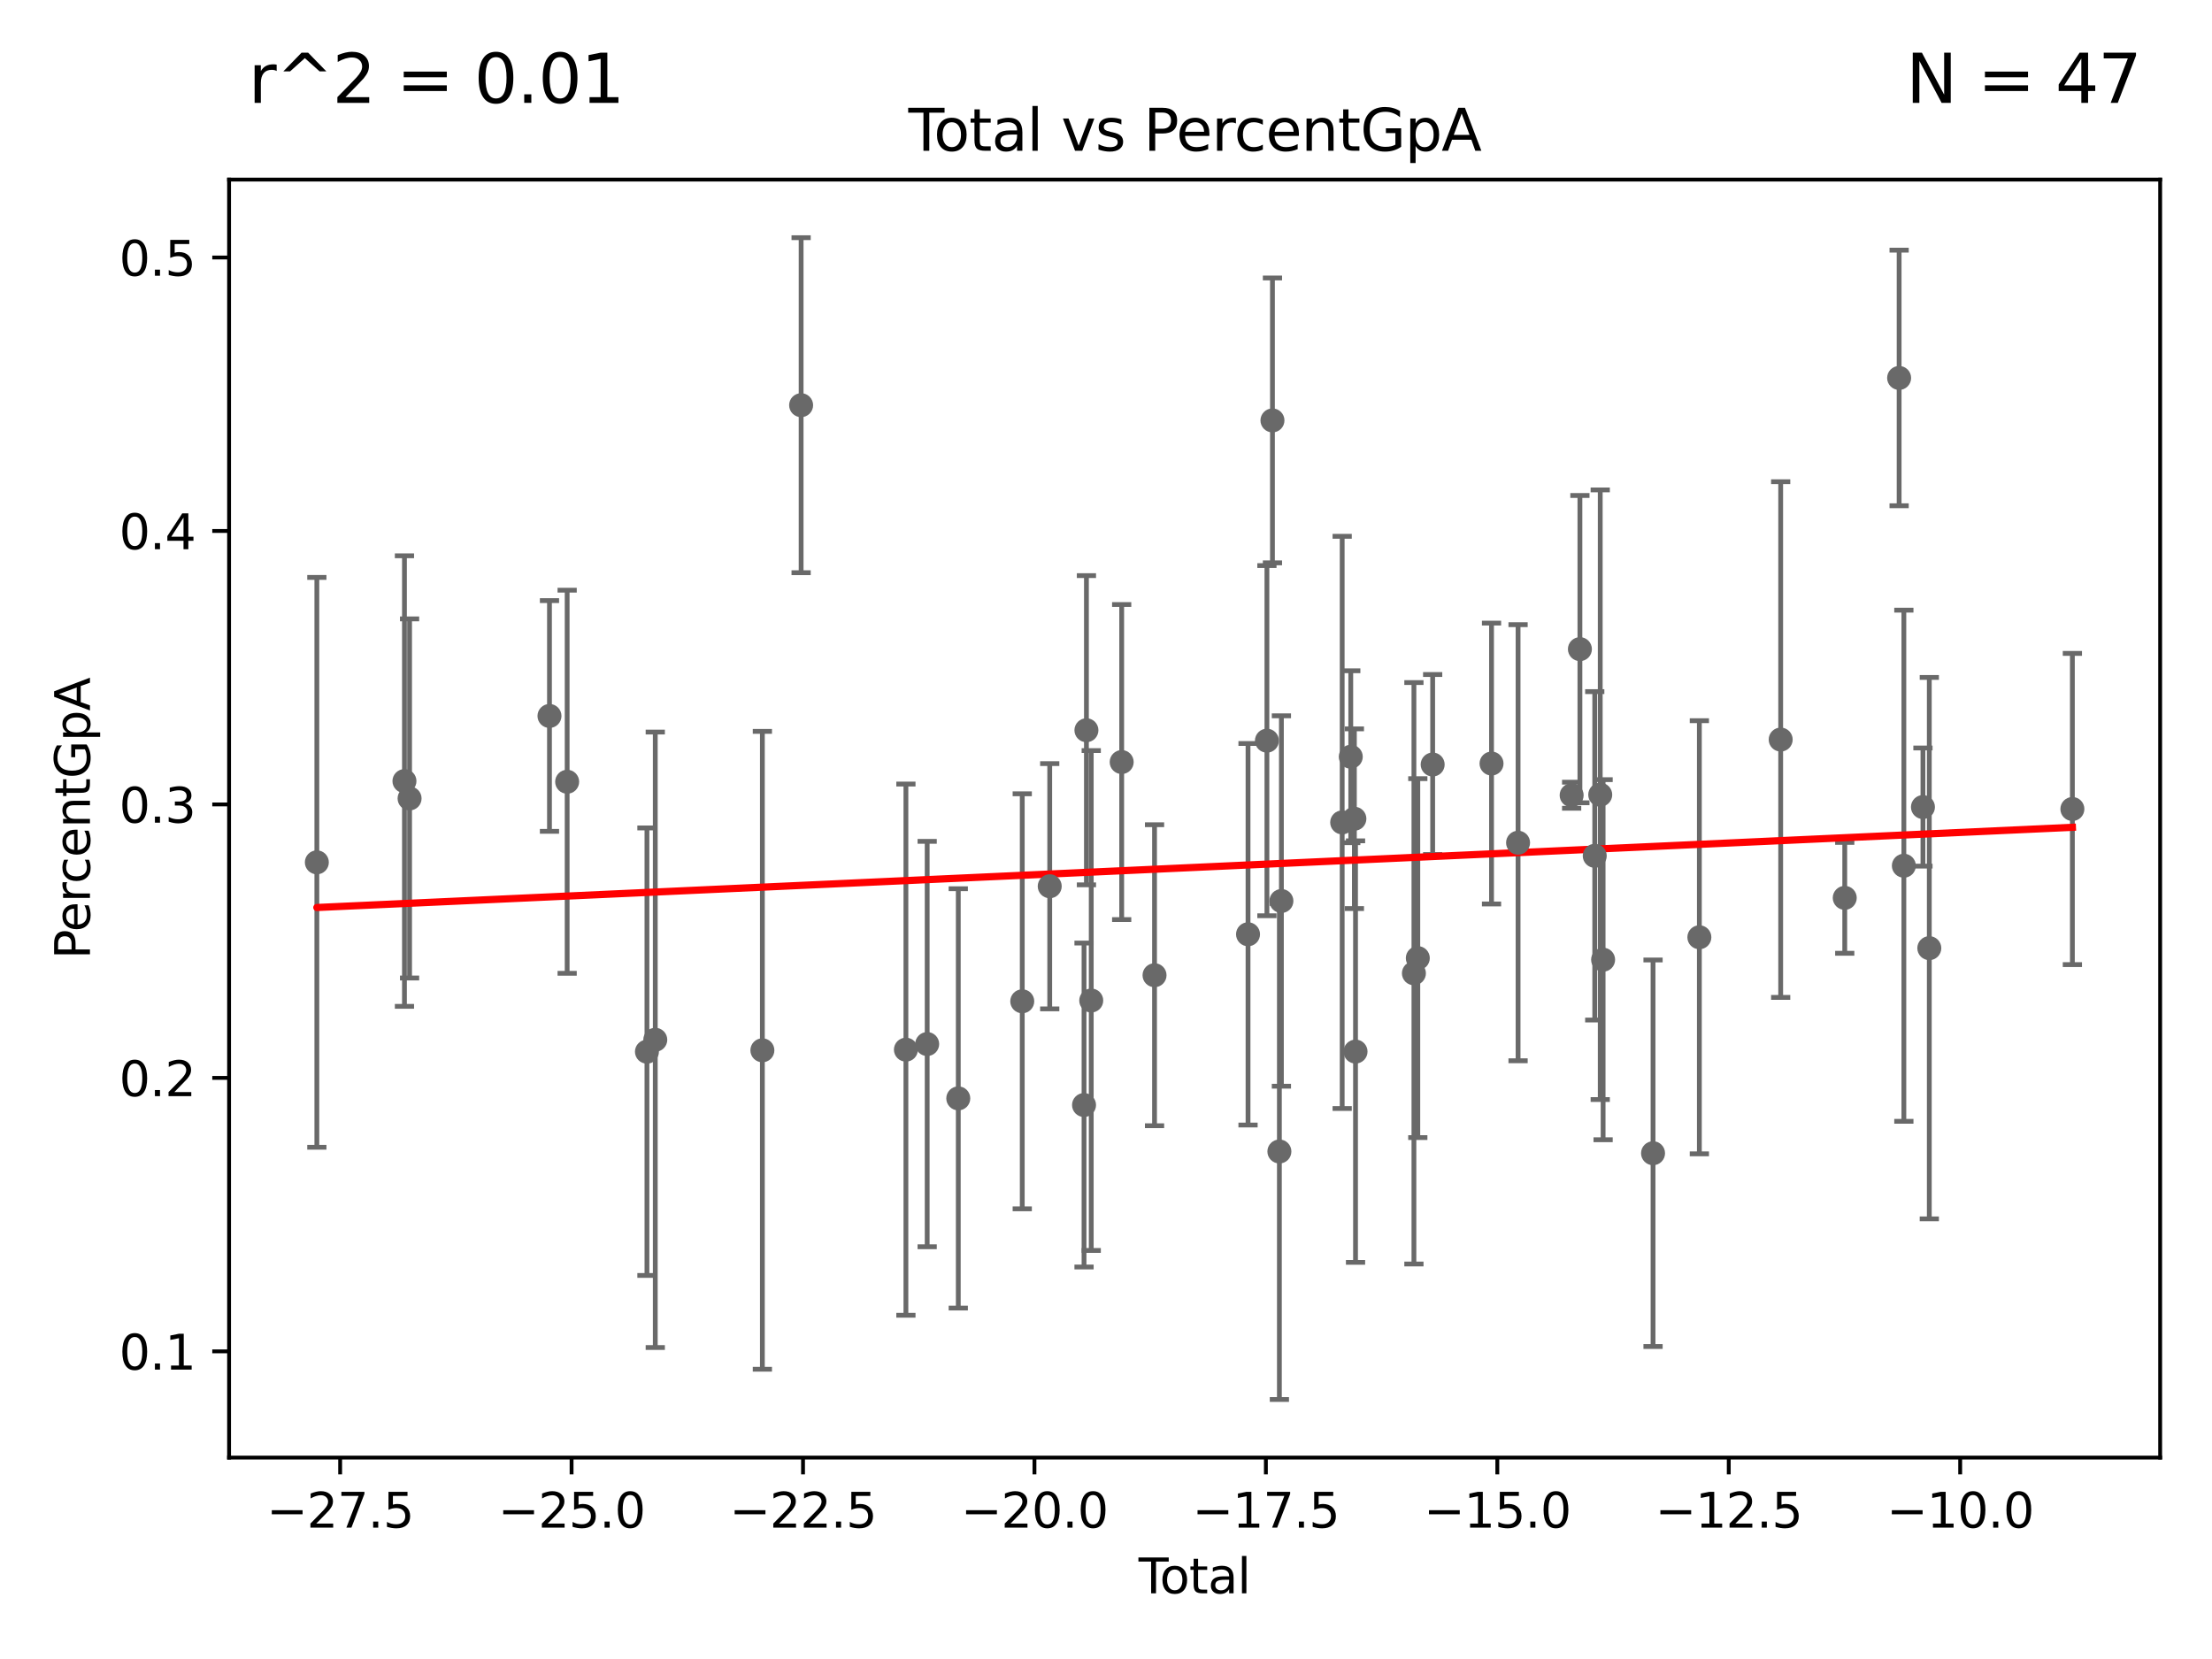 <?xml version="1.0" encoding="utf-8" standalone="no"?>
<!DOCTYPE svg PUBLIC "-//W3C//DTD SVG 1.1//EN"
  "http://www.w3.org/Graphics/SVG/1.1/DTD/svg11.dtd">
<svg xmlns:xlink="http://www.w3.org/1999/xlink" width="460.8pt" height="345.6pt" viewBox="0 0 460.8 345.6" xmlns="http://www.w3.org/2000/svg" version="1.1">
 <defs>
  <style type="text/css">*{stroke-linejoin: round; stroke-linecap: butt}</style>
 </defs>
 <g id="figure_1">
  <g id="patch_1">
   <path d="M 0 345.6 
L 460.8 345.6 
L 460.8 0 
L 0 0 
z
" style="fill: #ffffff"/>
  </g>
  <g id="axes_1">
   <g id="patch_2">
    <path d="M 47.72 303.64 
L 450 303.64 
L 450 37.411 
L 47.72 37.411 
z
" style="fill: #ffffff"/>
   </g>
   <g id="PathCollection_1">
    <defs>
     <path id="m4bc9892753" d="M 0 1.118 
C 0.297 1.118 0.581 1 0.791 0.791 
C 1 0.581 1.118 0.297 1.118 0 
C 1.118 -0.297 1 -0.581 0.791 -0.791 
C 0.581 -1 0.297 -1.118 0 -1.118 
C -0.297 -1.118 -0.581 -1 -0.791 -0.791 
C -1 -0.581 -1.118 -0.297 -1.118 0 
C -1.118 0.297 -1 0.581 -0.791 0.791 
C -0.581 1 -0.297 1.118 0 1.118 
z
" style="stroke: #696969"/>
    </defs>
    <g clip-path="url(#p6d484c5e2a)">
     <use xlink:href="#m4bc9892753" x="136.506" y="216.604" style="fill: #696969; stroke: #696969"/>
     <use xlink:href="#m4bc9892753" x="327.402" y="165.662" style="fill: #696969; stroke: #696969"/>
     <use xlink:href="#m4bc9892753" x="310.713" y="159.059" style="fill: #696969; stroke: #696969"/>
     <use xlink:href="#m4bc9892753" x="298.45" y="159.264" style="fill: #696969; stroke: #696969"/>
     <use xlink:href="#m4bc9892753" x="295.355" y="199.592" style="fill: #696969; stroke: #696969"/>
     <use xlink:href="#m4bc9892753" x="294.545" y="202.752" style="fill: #696969; stroke: #696969"/>
     <use xlink:href="#m4bc9892753" x="316.242" y="175.553" style="fill: #696969; stroke: #696969"/>
     <use xlink:href="#m4bc9892753" x="329.124" y="135.226" style="fill: #696969; stroke: #696969"/>
     <use xlink:href="#m4bc9892753" x="333.957" y="199.923" style="fill: #696969; stroke: #696969"/>
     <use xlink:href="#m4bc9892753" x="333.357" y="165.556" style="fill: #696969; stroke: #696969"/>
     <use xlink:href="#m4bc9892753" x="344.359" y="240.238" style="fill: #696969; stroke: #696969"/>
     <use xlink:href="#m4bc9892753" x="354.009" y="195.25" style="fill: #696969; stroke: #696969"/>
     <use xlink:href="#m4bc9892753" x="370.949" y="154.065" style="fill: #696969; stroke: #696969"/>
     <use xlink:href="#m4bc9892753" x="384.294" y="187.04" style="fill: #696969; stroke: #696969"/>
     <use xlink:href="#m4bc9892753" x="395.623" y="78.734" style="fill: #696969; stroke: #696969"/>
     <use xlink:href="#m4bc9892753" x="396.609" y="180.347" style="fill: #696969; stroke: #696969"/>
     <use xlink:href="#m4bc9892753" x="400.585" y="168.124" style="fill: #696969; stroke: #696969"/>
     <use xlink:href="#m4bc9892753" x="401.91" y="197.517" style="fill: #696969; stroke: #696969"/>
     <use xlink:href="#m4bc9892753" x="332.215" y="178.282" style="fill: #696969; stroke: #696969"/>
     <use xlink:href="#m4bc9892753" x="282.382" y="219.063" style="fill: #696969; stroke: #696969"/>
     <use xlink:href="#m4bc9892753" x="281.39" y="157.644" style="fill: #696969; stroke: #696969"/>
     <use xlink:href="#m4bc9892753" x="134.771" y="219.085" style="fill: #696969; stroke: #696969"/>
     <use xlink:href="#m4bc9892753" x="118.149" y="162.853" style="fill: #696969; stroke: #696969"/>
     <use xlink:href="#m4bc9892753" x="158.817" y="218.797" style="fill: #696969; stroke: #696969"/>
     <use xlink:href="#m4bc9892753" x="114.466" y="149.148" style="fill: #696969; stroke: #696969"/>
     <use xlink:href="#m4bc9892753" x="85.323" y="166.329" style="fill: #696969; stroke: #696969"/>
     <use xlink:href="#m4bc9892753" x="166.888" y="84.408" style="fill: #696969; stroke: #696969"/>
     <use xlink:href="#m4bc9892753" x="188.718" y="218.663" style="fill: #696969; stroke: #696969"/>
     <use xlink:href="#m4bc9892753" x="193.148" y="217.492" style="fill: #696969; stroke: #696969"/>
     <use xlink:href="#m4bc9892753" x="84.255" y="162.714" style="fill: #696969; stroke: #696969"/>
     <use xlink:href="#m4bc9892753" x="199.627" y="228.813" style="fill: #696969; stroke: #696969"/>
     <use xlink:href="#m4bc9892753" x="212.953" y="208.589" style="fill: #696969; stroke: #696969"/>
     <use xlink:href="#m4bc9892753" x="218.677" y="184.623" style="fill: #696969; stroke: #696969"/>
     <use xlink:href="#m4bc9892753" x="225.824" y="230.197" style="fill: #696969; stroke: #696969"/>
     <use xlink:href="#m4bc9892753" x="226.323" y="152.12" style="fill: #696969; stroke: #696969"/>
     <use xlink:href="#m4bc9892753" x="227.324" y="208.426" style="fill: #696969; stroke: #696969"/>
     <use xlink:href="#m4bc9892753" x="66.005" y="179.64" style="fill: #696969; stroke: #696969"/>
     <use xlink:href="#m4bc9892753" x="233.667" y="158.749" style="fill: #696969; stroke: #696969"/>
     <use xlink:href="#m4bc9892753" x="240.511" y="203.156" style="fill: #696969; stroke: #696969"/>
     <use xlink:href="#m4bc9892753" x="259.988" y="194.625" style="fill: #696969; stroke: #696969"/>
     <use xlink:href="#m4bc9892753" x="263.922" y="154.295" style="fill: #696969; stroke: #696969"/>
     <use xlink:href="#m4bc9892753" x="265.076" y="87.581" style="fill: #696969; stroke: #696969"/>
     <use xlink:href="#m4bc9892753" x="266.52" y="239.876" style="fill: #696969; stroke: #696969"/>
     <use xlink:href="#m4bc9892753" x="266.94" y="187.695" style="fill: #696969; stroke: #696969"/>
     <use xlink:href="#m4bc9892753" x="279.601" y="171.321" style="fill: #696969; stroke: #696969"/>
     <use xlink:href="#m4bc9892753" x="282.143" y="170.555" style="fill: #696969; stroke: #696969"/>
     <use xlink:href="#m4bc9892753" x="431.715" y="168.53" style="fill: #696969; stroke: #696969"/>
    </g>
   </g>
   <g id="matplotlib.axis_1">
    <g id="xtick_1">
     <g id="line2d_1">
      <defs>
       <path id="m1f08987c20" d="M 0 0 
L 0 3.5 
" style="stroke: #000000; stroke-width: 0.8"/>
      </defs>
      <g>
       <use xlink:href="#m1f08987c20" x="70.859" y="303.64" style="stroke: #000000; stroke-width: 0.8"/>
      </g>
     </g>
     <g id="text_1">
      <!-- −27.5 -->
      <g transform="translate(55.537 318.238)scale(0.1 -0.1)">
       <defs>
        <path id="DejaVuSans-2212" d="M 678 2272 
L 4684 2272 
L 4684 1741 
L 678 1741 
L 678 2272 
z
" transform="scale(0.016)"/>
        <path id="DejaVuSans-32" d="M 1228 531 
L 3431 531 
L 3431 0 
L 469 0 
L 469 531 
Q 828 903 1448 1529 
Q 2069 2156 2228 2338 
Q 2531 2678 2651 2914 
Q 2772 3150 2772 3378 
Q 2772 3750 2511 3984 
Q 2250 4219 1831 4219 
Q 1534 4219 1204 4116 
Q 875 4013 500 3803 
L 500 4441 
Q 881 4594 1212 4672 
Q 1544 4750 1819 4750 
Q 2544 4750 2975 4387 
Q 3406 4025 3406 3419 
Q 3406 3131 3298 2873 
Q 3191 2616 2906 2266 
Q 2828 2175 2409 1742 
Q 1991 1309 1228 531 
z
" transform="scale(0.016)"/>
        <path id="DejaVuSans-37" d="M 525 4666 
L 3525 4666 
L 3525 4397 
L 1831 0 
L 1172 0 
L 2766 4134 
L 525 4134 
L 525 4666 
z
" transform="scale(0.016)"/>
        <path id="DejaVuSans-2e" d="M 684 794 
L 1344 794 
L 1344 0 
L 684 0 
L 684 794 
z
" transform="scale(0.016)"/>
        <path id="DejaVuSans-35" d="M 691 4666 
L 3169 4666 
L 3169 4134 
L 1269 4134 
L 1269 2991 
Q 1406 3038 1543 3061 
Q 1681 3084 1819 3084 
Q 2600 3084 3056 2656 
Q 3513 2228 3513 1497 
Q 3513 744 3044 326 
Q 2575 -91 1722 -91 
Q 1428 -91 1123 -41 
Q 819 9 494 109 
L 494 744 
Q 775 591 1075 516 
Q 1375 441 1709 441 
Q 2250 441 2565 725 
Q 2881 1009 2881 1497 
Q 2881 1984 2565 2268 
Q 2250 2553 1709 2553 
Q 1456 2553 1204 2497 
Q 953 2441 691 2322 
L 691 4666 
z
" transform="scale(0.016)"/>
       </defs>
       <use xlink:href="#DejaVuSans-2212"/>
       <use xlink:href="#DejaVuSans-32" x="83.789"/>
       <use xlink:href="#DejaVuSans-37" x="147.412"/>
       <use xlink:href="#DejaVuSans-2e" x="211.035"/>
       <use xlink:href="#DejaVuSans-35" x="242.822"/>
      </g>
     </g>
    </g>
    <g id="xtick_2">
     <g id="line2d_2">
      <g>
       <use xlink:href="#m1f08987c20" x="119.071" y="303.64" style="stroke: #000000; stroke-width: 0.8"/>
      </g>
     </g>
     <g id="text_2">
      <!-- −25.0 -->
      <g transform="translate(103.749 318.238)scale(0.1 -0.1)">
       <defs>
        <path id="DejaVuSans-30" d="M 2034 4250 
Q 1547 4250 1301 3770 
Q 1056 3291 1056 2328 
Q 1056 1369 1301 889 
Q 1547 409 2034 409 
Q 2525 409 2770 889 
Q 3016 1369 3016 2328 
Q 3016 3291 2770 3770 
Q 2525 4250 2034 4250 
z
M 2034 4750 
Q 2819 4750 3233 4129 
Q 3647 3509 3647 2328 
Q 3647 1150 3233 529 
Q 2819 -91 2034 -91 
Q 1250 -91 836 529 
Q 422 1150 422 2328 
Q 422 3509 836 4129 
Q 1250 4750 2034 4750 
z
" transform="scale(0.016)"/>
       </defs>
       <use xlink:href="#DejaVuSans-2212"/>
       <use xlink:href="#DejaVuSans-32" x="83.789"/>
       <use xlink:href="#DejaVuSans-35" x="147.412"/>
       <use xlink:href="#DejaVuSans-2e" x="211.035"/>
       <use xlink:href="#DejaVuSans-30" x="242.822"/>
      </g>
     </g>
    </g>
    <g id="xtick_3">
     <g id="line2d_3">
      <g>
       <use xlink:href="#m1f08987c20" x="167.283" y="303.64" style="stroke: #000000; stroke-width: 0.8"/>
      </g>
     </g>
     <g id="text_3">
      <!-- −22.5 -->
      <g transform="translate(151.96 318.238)scale(0.1 -0.1)">
       <use xlink:href="#DejaVuSans-2212"/>
       <use xlink:href="#DejaVuSans-32" x="83.789"/>
       <use xlink:href="#DejaVuSans-32" x="147.412"/>
       <use xlink:href="#DejaVuSans-2e" x="211.035"/>
       <use xlink:href="#DejaVuSans-35" x="242.822"/>
      </g>
     </g>
    </g>
    <g id="xtick_4">
     <g id="line2d_4">
      <g>
       <use xlink:href="#m1f08987c20" x="215.495" y="303.64" style="stroke: #000000; stroke-width: 0.8"/>
      </g>
     </g>
     <g id="text_4">
      <!-- −20.0 -->
      <g transform="translate(200.172 318.238)scale(0.1 -0.1)">
       <use xlink:href="#DejaVuSans-2212"/>
       <use xlink:href="#DejaVuSans-32" x="83.789"/>
       <use xlink:href="#DejaVuSans-30" x="147.412"/>
       <use xlink:href="#DejaVuSans-2e" x="211.035"/>
       <use xlink:href="#DejaVuSans-30" x="242.822"/>
      </g>
     </g>
    </g>
    <g id="xtick_5">
     <g id="line2d_5">
      <g>
       <use xlink:href="#m1f08987c20" x="263.706" y="303.64" style="stroke: #000000; stroke-width: 0.8"/>
      </g>
     </g>
     <g id="text_5">
      <!-- −17.5 -->
      <g transform="translate(248.384 318.238)scale(0.1 -0.1)">
       <defs>
        <path id="DejaVuSans-31" d="M 794 531 
L 1825 531 
L 1825 4091 
L 703 3866 
L 703 4441 
L 1819 4666 
L 2450 4666 
L 2450 531 
L 3481 531 
L 3481 0 
L 794 0 
L 794 531 
z
" transform="scale(0.016)"/>
       </defs>
       <use xlink:href="#DejaVuSans-2212"/>
       <use xlink:href="#DejaVuSans-31" x="83.789"/>
       <use xlink:href="#DejaVuSans-37" x="147.412"/>
       <use xlink:href="#DejaVuSans-2e" x="211.035"/>
       <use xlink:href="#DejaVuSans-35" x="242.822"/>
      </g>
     </g>
    </g>
    <g id="xtick_6">
     <g id="line2d_6">
      <g>
       <use xlink:href="#m1f08987c20" x="311.918" y="303.64" style="stroke: #000000; stroke-width: 0.8"/>
      </g>
     </g>
     <g id="text_6">
      <!-- −15.0 -->
      <g transform="translate(296.596 318.238)scale(0.1 -0.1)">
       <use xlink:href="#DejaVuSans-2212"/>
       <use xlink:href="#DejaVuSans-31" x="83.789"/>
       <use xlink:href="#DejaVuSans-35" x="147.412"/>
       <use xlink:href="#DejaVuSans-2e" x="211.035"/>
       <use xlink:href="#DejaVuSans-30" x="242.822"/>
      </g>
     </g>
    </g>
    <g id="xtick_7">
     <g id="line2d_7">
      <g>
       <use xlink:href="#m1f08987c20" x="360.13" y="303.64" style="stroke: #000000; stroke-width: 0.8"/>
      </g>
     </g>
     <g id="text_7">
      <!-- −12.5 -->
      <g transform="translate(344.807 318.238)scale(0.1 -0.1)">
       <use xlink:href="#DejaVuSans-2212"/>
       <use xlink:href="#DejaVuSans-31" x="83.789"/>
       <use xlink:href="#DejaVuSans-32" x="147.412"/>
       <use xlink:href="#DejaVuSans-2e" x="211.035"/>
       <use xlink:href="#DejaVuSans-35" x="242.822"/>
      </g>
     </g>
    </g>
    <g id="xtick_8">
     <g id="line2d_8">
      <g>
       <use xlink:href="#m1f08987c20" x="408.342" y="303.64" style="stroke: #000000; stroke-width: 0.8"/>
      </g>
     </g>
     <g id="text_8">
      <!-- −10.0 -->
      <g transform="translate(393.019 318.238)scale(0.1 -0.1)">
       <use xlink:href="#DejaVuSans-2212"/>
       <use xlink:href="#DejaVuSans-31" x="83.789"/>
       <use xlink:href="#DejaVuSans-30" x="147.412"/>
       <use xlink:href="#DejaVuSans-2e" x="211.035"/>
       <use xlink:href="#DejaVuSans-30" x="242.822"/>
      </g>
     </g>
    </g>
    <g id="text_9">
     <!-- Total -->
     <g transform="translate(237.183 331.917)scale(0.1 -0.1)">
      <defs>
       <path id="DejaVuSans-54" d="M -19 4666 
L 3928 4666 
L 3928 4134 
L 2272 4134 
L 2272 0 
L 1638 0 
L 1638 4134 
L -19 4134 
L -19 4666 
z
" transform="scale(0.016)"/>
       <path id="DejaVuSans-6f" d="M 1959 3097 
Q 1497 3097 1228 2736 
Q 959 2375 959 1747 
Q 959 1119 1226 758 
Q 1494 397 1959 397 
Q 2419 397 2687 759 
Q 2956 1122 2956 1747 
Q 2956 2369 2687 2733 
Q 2419 3097 1959 3097 
z
M 1959 3584 
Q 2709 3584 3137 3096 
Q 3566 2609 3566 1747 
Q 3566 888 3137 398 
Q 2709 -91 1959 -91 
Q 1206 -91 779 398 
Q 353 888 353 1747 
Q 353 2609 779 3096 
Q 1206 3584 1959 3584 
z
" transform="scale(0.016)"/>
       <path id="DejaVuSans-74" d="M 1172 4494 
L 1172 3500 
L 2356 3500 
L 2356 3053 
L 1172 3053 
L 1172 1153 
Q 1172 725 1289 603 
Q 1406 481 1766 481 
L 2356 481 
L 2356 0 
L 1766 0 
Q 1100 0 847 248 
Q 594 497 594 1153 
L 594 3053 
L 172 3053 
L 172 3500 
L 594 3500 
L 594 4494 
L 1172 4494 
z
" transform="scale(0.016)"/>
       <path id="DejaVuSans-61" d="M 2194 1759 
Q 1497 1759 1228 1600 
Q 959 1441 959 1056 
Q 959 750 1161 570 
Q 1363 391 1709 391 
Q 2188 391 2477 730 
Q 2766 1069 2766 1631 
L 2766 1759 
L 2194 1759 
z
M 3341 1997 
L 3341 0 
L 2766 0 
L 2766 531 
Q 2569 213 2275 61 
Q 1981 -91 1556 -91 
Q 1019 -91 701 211 
Q 384 513 384 1019 
Q 384 1609 779 1909 
Q 1175 2209 1959 2209 
L 2766 2209 
L 2766 2266 
Q 2766 2663 2505 2880 
Q 2244 3097 1772 3097 
Q 1472 3097 1187 3025 
Q 903 2953 641 2809 
L 641 3341 
Q 956 3463 1253 3523 
Q 1550 3584 1831 3584 
Q 2591 3584 2966 3190 
Q 3341 2797 3341 1997 
z
" transform="scale(0.016)"/>
       <path id="DejaVuSans-6c" d="M 603 4863 
L 1178 4863 
L 1178 0 
L 603 0 
L 603 4863 
z
" transform="scale(0.016)"/>
      </defs>
      <use xlink:href="#DejaVuSans-54"/>
      <use xlink:href="#DejaVuSans-6f" x="44.084"/>
      <use xlink:href="#DejaVuSans-74" x="105.266"/>
      <use xlink:href="#DejaVuSans-61" x="144.475"/>
      <use xlink:href="#DejaVuSans-6c" x="205.754"/>
     </g>
    </g>
   </g>
   <g id="matplotlib.axis_2">
    <g id="ytick_1">
     <g id="line2d_9">
      <defs>
       <path id="ma29ab53eb0" d="M 0 0 
L -3.5 0 
" style="stroke: #000000; stroke-width: 0.8"/>
      </defs>
      <g>
       <use xlink:href="#ma29ab53eb0" x="47.72" y="281.516" style="stroke: #000000; stroke-width: 0.8"/>
      </g>
     </g>
     <g id="text_10">
      <!-- 0.1 -->
      <g transform="translate(24.817 285.315)scale(0.1 -0.1)">
       <use xlink:href="#DejaVuSans-30"/>
       <use xlink:href="#DejaVuSans-2e" x="63.623"/>
       <use xlink:href="#DejaVuSans-31" x="95.41"/>
      </g>
     </g>
    </g>
    <g id="ytick_2">
     <g id="line2d_10">
      <g>
       <use xlink:href="#ma29ab53eb0" x="47.72" y="224.548" style="stroke: #000000; stroke-width: 0.8"/>
      </g>
     </g>
     <g id="text_11">
      <!-- 0.2 -->
      <g transform="translate(24.817 228.347)scale(0.1 -0.1)">
       <use xlink:href="#DejaVuSans-30"/>
       <use xlink:href="#DejaVuSans-2e" x="63.623"/>
       <use xlink:href="#DejaVuSans-32" x="95.41"/>
      </g>
     </g>
    </g>
    <g id="ytick_3">
     <g id="line2d_11">
      <g>
       <use xlink:href="#ma29ab53eb0" x="47.72" y="167.58" style="stroke: #000000; stroke-width: 0.8"/>
      </g>
     </g>
     <g id="text_12">
      <!-- 0.3 -->
      <g transform="translate(24.817 171.379)scale(0.1 -0.1)">
       <defs>
        <path id="DejaVuSans-33" d="M 2597 2516 
Q 3050 2419 3304 2112 
Q 3559 1806 3559 1356 
Q 3559 666 3084 287 
Q 2609 -91 1734 -91 
Q 1441 -91 1130 -33 
Q 819 25 488 141 
L 488 750 
Q 750 597 1062 519 
Q 1375 441 1716 441 
Q 2309 441 2620 675 
Q 2931 909 2931 1356 
Q 2931 1769 2642 2001 
Q 2353 2234 1838 2234 
L 1294 2234 
L 1294 2753 
L 1863 2753 
Q 2328 2753 2575 2939 
Q 2822 3125 2822 3475 
Q 2822 3834 2567 4026 
Q 2313 4219 1838 4219 
Q 1578 4219 1281 4162 
Q 984 4106 628 3988 
L 628 4550 
Q 988 4650 1302 4700 
Q 1616 4750 1894 4750 
Q 2613 4750 3031 4423 
Q 3450 4097 3450 3541 
Q 3450 3153 3228 2886 
Q 3006 2619 2597 2516 
z
" transform="scale(0.016)"/>
       </defs>
       <use xlink:href="#DejaVuSans-30"/>
       <use xlink:href="#DejaVuSans-2e" x="63.623"/>
       <use xlink:href="#DejaVuSans-33" x="95.41"/>
      </g>
     </g>
    </g>
    <g id="ytick_4">
     <g id="line2d_12">
      <g>
       <use xlink:href="#ma29ab53eb0" x="47.72" y="110.612" style="stroke: #000000; stroke-width: 0.8"/>
      </g>
     </g>
     <g id="text_13">
      <!-- 0.4 -->
      <g transform="translate(24.817 114.412)scale(0.1 -0.1)">
       <defs>
        <path id="DejaVuSans-34" d="M 2419 4116 
L 825 1625 
L 2419 1625 
L 2419 4116 
z
M 2253 4666 
L 3047 4666 
L 3047 1625 
L 3713 1625 
L 3713 1100 
L 3047 1100 
L 3047 0 
L 2419 0 
L 2419 1100 
L 313 1100 
L 313 1709 
L 2253 4666 
z
" transform="scale(0.016)"/>
       </defs>
       <use xlink:href="#DejaVuSans-30"/>
       <use xlink:href="#DejaVuSans-2e" x="63.623"/>
       <use xlink:href="#DejaVuSans-34" x="95.41"/>
      </g>
     </g>
    </g>
    <g id="ytick_5">
     <g id="line2d_13">
      <g>
       <use xlink:href="#ma29ab53eb0" x="47.72" y="53.645" style="stroke: #000000; stroke-width: 0.8"/>
      </g>
     </g>
     <g id="text_14">
      <!-- 0.5 -->
      <g transform="translate(24.817 57.444)scale(0.1 -0.1)">
       <use xlink:href="#DejaVuSans-30"/>
       <use xlink:href="#DejaVuSans-2e" x="63.623"/>
       <use xlink:href="#DejaVuSans-35" x="95.41"/>
      </g>
     </g>
    </g>
    <g id="text_15">
     <!-- PercentGpA -->
     <g transform="translate(18.737 199.802)rotate(-90)scale(0.1 -0.1)">
      <defs>
       <path id="DejaVuSans-50" d="M 1259 4147 
L 1259 2394 
L 2053 2394 
Q 2494 2394 2734 2622 
Q 2975 2850 2975 3272 
Q 2975 3691 2734 3919 
Q 2494 4147 2053 4147 
L 1259 4147 
z
M 628 4666 
L 2053 4666 
Q 2838 4666 3239 4311 
Q 3641 3956 3641 3272 
Q 3641 2581 3239 2228 
Q 2838 1875 2053 1875 
L 1259 1875 
L 1259 0 
L 628 0 
L 628 4666 
z
" transform="scale(0.016)"/>
       <path id="DejaVuSans-65" d="M 3597 1894 
L 3597 1613 
L 953 1613 
Q 991 1019 1311 708 
Q 1631 397 2203 397 
Q 2534 397 2845 478 
Q 3156 559 3463 722 
L 3463 178 
Q 3153 47 2828 -22 
Q 2503 -91 2169 -91 
Q 1331 -91 842 396 
Q 353 884 353 1716 
Q 353 2575 817 3079 
Q 1281 3584 2069 3584 
Q 2775 3584 3186 3129 
Q 3597 2675 3597 1894 
z
M 3022 2063 
Q 3016 2534 2758 2815 
Q 2500 3097 2075 3097 
Q 1594 3097 1305 2825 
Q 1016 2553 972 2059 
L 3022 2063 
z
" transform="scale(0.016)"/>
       <path id="DejaVuSans-72" d="M 2631 2963 
Q 2534 3019 2420 3045 
Q 2306 3072 2169 3072 
Q 1681 3072 1420 2755 
Q 1159 2438 1159 1844 
L 1159 0 
L 581 0 
L 581 3500 
L 1159 3500 
L 1159 2956 
Q 1341 3275 1631 3429 
Q 1922 3584 2338 3584 
Q 2397 3584 2469 3576 
Q 2541 3569 2628 3553 
L 2631 2963 
z
" transform="scale(0.016)"/>
       <path id="DejaVuSans-63" d="M 3122 3366 
L 3122 2828 
Q 2878 2963 2633 3030 
Q 2388 3097 2138 3097 
Q 1578 3097 1268 2742 
Q 959 2388 959 1747 
Q 959 1106 1268 751 
Q 1578 397 2138 397 
Q 2388 397 2633 464 
Q 2878 531 3122 666 
L 3122 134 
Q 2881 22 2623 -34 
Q 2366 -91 2075 -91 
Q 1284 -91 818 406 
Q 353 903 353 1747 
Q 353 2603 823 3093 
Q 1294 3584 2113 3584 
Q 2378 3584 2631 3529 
Q 2884 3475 3122 3366 
z
" transform="scale(0.016)"/>
       <path id="DejaVuSans-6e" d="M 3513 2113 
L 3513 0 
L 2938 0 
L 2938 2094 
Q 2938 2591 2744 2837 
Q 2550 3084 2163 3084 
Q 1697 3084 1428 2787 
Q 1159 2491 1159 1978 
L 1159 0 
L 581 0 
L 581 3500 
L 1159 3500 
L 1159 2956 
Q 1366 3272 1645 3428 
Q 1925 3584 2291 3584 
Q 2894 3584 3203 3211 
Q 3513 2838 3513 2113 
z
" transform="scale(0.016)"/>
       <path id="DejaVuSans-47" d="M 3809 666 
L 3809 1919 
L 2778 1919 
L 2778 2438 
L 4434 2438 
L 4434 434 
Q 4069 175 3628 42 
Q 3188 -91 2688 -91 
Q 1594 -91 976 548 
Q 359 1188 359 2328 
Q 359 3472 976 4111 
Q 1594 4750 2688 4750 
Q 3144 4750 3555 4637 
Q 3966 4525 4313 4306 
L 4313 3634 
Q 3963 3931 3569 4081 
Q 3175 4231 2741 4231 
Q 1884 4231 1454 3753 
Q 1025 3275 1025 2328 
Q 1025 1384 1454 906 
Q 1884 428 2741 428 
Q 3075 428 3337 486 
Q 3600 544 3809 666 
z
" transform="scale(0.016)"/>
       <path id="DejaVuSans-70" d="M 1159 525 
L 1159 -1331 
L 581 -1331 
L 581 3500 
L 1159 3500 
L 1159 2969 
Q 1341 3281 1617 3432 
Q 1894 3584 2278 3584 
Q 2916 3584 3314 3078 
Q 3713 2572 3713 1747 
Q 3713 922 3314 415 
Q 2916 -91 2278 -91 
Q 1894 -91 1617 61 
Q 1341 213 1159 525 
z
M 3116 1747 
Q 3116 2381 2855 2742 
Q 2594 3103 2138 3103 
Q 1681 3103 1420 2742 
Q 1159 2381 1159 1747 
Q 1159 1113 1420 752 
Q 1681 391 2138 391 
Q 2594 391 2855 752 
Q 3116 1113 3116 1747 
z
" transform="scale(0.016)"/>
       <path id="DejaVuSans-41" d="M 2188 4044 
L 1331 1722 
L 3047 1722 
L 2188 4044 
z
M 1831 4666 
L 2547 4666 
L 4325 0 
L 3669 0 
L 3244 1197 
L 1141 1197 
L 716 0 
L 50 0 
L 1831 4666 
z
" transform="scale(0.016)"/>
      </defs>
      <use xlink:href="#DejaVuSans-50"/>
      <use xlink:href="#DejaVuSans-65" x="56.678"/>
      <use xlink:href="#DejaVuSans-72" x="118.201"/>
      <use xlink:href="#DejaVuSans-63" x="157.064"/>
      <use xlink:href="#DejaVuSans-65" x="212.045"/>
      <use xlink:href="#DejaVuSans-6e" x="273.568"/>
      <use xlink:href="#DejaVuSans-74" x="336.947"/>
      <use xlink:href="#DejaVuSans-47" x="376.156"/>
      <use xlink:href="#DejaVuSans-70" x="453.646"/>
      <use xlink:href="#DejaVuSans-41" x="517.123"/>
     </g>
    </g>
   </g>
   <g id="LineCollection_1">
    <path d="M 136.506 280.711 
L 136.506 152.497 
" clip-path="url(#p6d484c5e2a)" style="fill: none; stroke: #696969"/>
    <path d="M 327.402 168.378 
L 327.402 162.946 
" clip-path="url(#p6d484c5e2a)" style="fill: none; stroke: #696969"/>
    <path d="M 310.713 188.315 
L 310.713 129.803 
" clip-path="url(#p6d484c5e2a)" style="fill: none; stroke: #696969"/>
    <path d="M 298.45 178.014 
L 298.45 140.514 
" clip-path="url(#p6d484c5e2a)" style="fill: none; stroke: #696969"/>
    <path d="M 295.355 236.978 
L 295.355 162.206 
" clip-path="url(#p6d484c5e2a)" style="fill: none; stroke: #696969"/>
    <path d="M 294.545 263.314 
L 294.545 142.191 
" clip-path="url(#p6d484c5e2a)" style="fill: none; stroke: #696969"/>
    <path d="M 316.242 220.974 
L 316.242 130.131 
" clip-path="url(#p6d484c5e2a)" style="fill: none; stroke: #696969"/>
    <path d="M 329.124 167.233 
L 329.124 103.219 
" clip-path="url(#p6d484c5e2a)" style="fill: none; stroke: #696969"/>
    <path d="M 333.957 237.428 
L 333.957 162.418 
" clip-path="url(#p6d484c5e2a)" style="fill: none; stroke: #696969"/>
    <path d="M 333.357 229.054 
L 333.357 102.059 
" clip-path="url(#p6d484c5e2a)" style="fill: none; stroke: #696969"/>
    <path d="M 344.359 280.496 
L 344.359 199.981 
" clip-path="url(#p6d484c5e2a)" style="fill: none; stroke: #696969"/>
    <path d="M 354.009 240.366 
L 354.009 150.135 
" clip-path="url(#p6d484c5e2a)" style="fill: none; stroke: #696969"/>
    <path d="M 370.949 207.777 
L 370.949 100.353 
" clip-path="url(#p6d484c5e2a)" style="fill: none; stroke: #696969"/>
    <path d="M 384.294 198.586 
L 384.294 175.494 
" clip-path="url(#p6d484c5e2a)" style="fill: none; stroke: #696969"/>
    <path d="M 395.623 105.356 
L 395.623 52.112 
" clip-path="url(#p6d484c5e2a)" style="fill: none; stroke: #696969"/>
    <path d="M 396.609 233.586 
L 396.609 127.107 
" clip-path="url(#p6d484c5e2a)" style="fill: none; stroke: #696969"/>
    <path d="M 400.585 180.43 
L 400.585 155.819 
" clip-path="url(#p6d484c5e2a)" style="fill: none; stroke: #696969"/>
    <path d="M 401.91 253.91 
L 401.91 141.123 
" clip-path="url(#p6d484c5e2a)" style="fill: none; stroke: #696969"/>
    <path d="M 332.215 212.49 
L 332.215 144.075 
" clip-path="url(#p6d484c5e2a)" style="fill: none; stroke: #696969"/>
    <path d="M 282.382 262.97 
L 282.382 175.157 
" clip-path="url(#p6d484c5e2a)" style="fill: none; stroke: #696969"/>
    <path d="M 281.39 175.556 
L 281.39 139.732 
" clip-path="url(#p6d484c5e2a)" style="fill: none; stroke: #696969"/>
    <path d="M 134.771 265.695 
L 134.771 172.475 
" clip-path="url(#p6d484c5e2a)" style="fill: none; stroke: #696969"/>
    <path d="M 118.149 202.761 
L 118.149 122.945 
" clip-path="url(#p6d484c5e2a)" style="fill: none; stroke: #696969"/>
    <path d="M 158.817 285.238 
L 158.817 152.357 
" clip-path="url(#p6d484c5e2a)" style="fill: none; stroke: #696969"/>
    <path d="M 114.466 173.178 
L 114.466 125.118 
" clip-path="url(#p6d484c5e2a)" style="fill: none; stroke: #696969"/>
    <path d="M 85.323 203.735 
L 85.323 128.924 
" clip-path="url(#p6d484c5e2a)" style="fill: none; stroke: #696969"/>
    <path d="M 166.888 119.304 
L 166.888 49.513 
" clip-path="url(#p6d484c5e2a)" style="fill: none; stroke: #696969"/>
    <path d="M 188.718 273.995 
L 188.718 163.331 
" clip-path="url(#p6d484c5e2a)" style="fill: none; stroke: #696969"/>
    <path d="M 193.148 259.718 
L 193.148 175.267 
" clip-path="url(#p6d484c5e2a)" style="fill: none; stroke: #696969"/>
    <path d="M 84.255 209.643 
L 84.255 115.785 
" clip-path="url(#p6d484c5e2a)" style="fill: none; stroke: #696969"/>
    <path d="M 199.627 272.49 
L 199.627 185.136 
" clip-path="url(#p6d484c5e2a)" style="fill: none; stroke: #696969"/>
    <path d="M 212.953 251.817 
L 212.953 165.361 
" clip-path="url(#p6d484c5e2a)" style="fill: none; stroke: #696969"/>
    <path d="M 218.677 210.167 
L 218.677 159.078 
" clip-path="url(#p6d484c5e2a)" style="fill: none; stroke: #696969"/>
    <path d="M 225.824 263.937 
L 225.824 196.456 
" clip-path="url(#p6d484c5e2a)" style="fill: none; stroke: #696969"/>
    <path d="M 226.323 184.325 
L 226.323 119.915 
" clip-path="url(#p6d484c5e2a)" style="fill: none; stroke: #696969"/>
    <path d="M 227.324 260.492 
L 227.324 156.359 
" clip-path="url(#p6d484c5e2a)" style="fill: none; stroke: #696969"/>
    <path d="M 66.005 238.993 
L 66.005 120.287 
" clip-path="url(#p6d484c5e2a)" style="fill: none; stroke: #696969"/>
    <path d="M 233.667 191.564 
L 233.667 125.935 
" clip-path="url(#p6d484c5e2a)" style="fill: none; stroke: #696969"/>
    <path d="M 240.511 234.507 
L 240.511 171.804 
" clip-path="url(#p6d484c5e2a)" style="fill: none; stroke: #696969"/>
    <path d="M 259.988 234.363 
L 259.988 154.886 
" clip-path="url(#p6d484c5e2a)" style="fill: none; stroke: #696969"/>
    <path d="M 263.922 190.768 
L 263.922 117.823 
" clip-path="url(#p6d484c5e2a)" style="fill: none; stroke: #696969"/>
    <path d="M 265.076 117.252 
L 265.076 57.91 
" clip-path="url(#p6d484c5e2a)" style="fill: none; stroke: #696969"/>
    <path d="M 266.52 291.539 
L 266.52 188.214 
" clip-path="url(#p6d484c5e2a)" style="fill: none; stroke: #696969"/>
    <path d="M 266.94 226.276 
L 266.94 149.114 
" clip-path="url(#p6d484c5e2a)" style="fill: none; stroke: #696969"/>
    <path d="M 279.601 230.92 
L 279.601 111.722 
" clip-path="url(#p6d484c5e2a)" style="fill: none; stroke: #696969"/>
    <path d="M 282.143 189.272 
L 282.143 151.837 
" clip-path="url(#p6d484c5e2a)" style="fill: none; stroke: #696969"/>
    <path d="M 431.715 200.945 
L 431.715 136.115 
" clip-path="url(#p6d484c5e2a)" style="fill: none; stroke: #696969"/>
   </g>
   <g id="line2d_14">
    <defs>
     <path id="me4f5724ac3" d="M 2 0 
L -2 -0 
" style="stroke: #696969"/>
    </defs>
    <g clip-path="url(#p6d484c5e2a)">
     <use xlink:href="#me4f5724ac3" x="136.506" y="280.711" style="fill: #696969; stroke: #696969"/>
     <use xlink:href="#me4f5724ac3" x="327.402" y="168.378" style="fill: #696969; stroke: #696969"/>
     <use xlink:href="#me4f5724ac3" x="310.713" y="188.315" style="fill: #696969; stroke: #696969"/>
     <use xlink:href="#me4f5724ac3" x="298.45" y="178.014" style="fill: #696969; stroke: #696969"/>
     <use xlink:href="#me4f5724ac3" x="295.355" y="236.978" style="fill: #696969; stroke: #696969"/>
     <use xlink:href="#me4f5724ac3" x="294.545" y="263.314" style="fill: #696969; stroke: #696969"/>
     <use xlink:href="#me4f5724ac3" x="316.242" y="220.974" style="fill: #696969; stroke: #696969"/>
     <use xlink:href="#me4f5724ac3" x="329.124" y="167.233" style="fill: #696969; stroke: #696969"/>
     <use xlink:href="#me4f5724ac3" x="333.957" y="237.428" style="fill: #696969; stroke: #696969"/>
     <use xlink:href="#me4f5724ac3" x="333.357" y="229.054" style="fill: #696969; stroke: #696969"/>
     <use xlink:href="#me4f5724ac3" x="344.359" y="280.496" style="fill: #696969; stroke: #696969"/>
     <use xlink:href="#me4f5724ac3" x="354.009" y="240.366" style="fill: #696969; stroke: #696969"/>
     <use xlink:href="#me4f5724ac3" x="370.949" y="207.777" style="fill: #696969; stroke: #696969"/>
     <use xlink:href="#me4f5724ac3" x="384.294" y="198.586" style="fill: #696969; stroke: #696969"/>
     <use xlink:href="#me4f5724ac3" x="395.623" y="105.356" style="fill: #696969; stroke: #696969"/>
     <use xlink:href="#me4f5724ac3" x="396.609" y="233.586" style="fill: #696969; stroke: #696969"/>
     <use xlink:href="#me4f5724ac3" x="400.585" y="180.43" style="fill: #696969; stroke: #696969"/>
     <use xlink:href="#me4f5724ac3" x="401.91" y="253.91" style="fill: #696969; stroke: #696969"/>
     <use xlink:href="#me4f5724ac3" x="332.215" y="212.49" style="fill: #696969; stroke: #696969"/>
     <use xlink:href="#me4f5724ac3" x="282.382" y="262.97" style="fill: #696969; stroke: #696969"/>
     <use xlink:href="#me4f5724ac3" x="281.39" y="175.556" style="fill: #696969; stroke: #696969"/>
     <use xlink:href="#me4f5724ac3" x="134.771" y="265.695" style="fill: #696969; stroke: #696969"/>
     <use xlink:href="#me4f5724ac3" x="118.149" y="202.761" style="fill: #696969; stroke: #696969"/>
     <use xlink:href="#me4f5724ac3" x="158.817" y="285.238" style="fill: #696969; stroke: #696969"/>
     <use xlink:href="#me4f5724ac3" x="114.466" y="173.178" style="fill: #696969; stroke: #696969"/>
     <use xlink:href="#me4f5724ac3" x="85.323" y="203.735" style="fill: #696969; stroke: #696969"/>
     <use xlink:href="#me4f5724ac3" x="166.888" y="119.304" style="fill: #696969; stroke: #696969"/>
     <use xlink:href="#me4f5724ac3" x="188.718" y="273.995" style="fill: #696969; stroke: #696969"/>
     <use xlink:href="#me4f5724ac3" x="193.148" y="259.718" style="fill: #696969; stroke: #696969"/>
     <use xlink:href="#me4f5724ac3" x="84.255" y="209.643" style="fill: #696969; stroke: #696969"/>
     <use xlink:href="#me4f5724ac3" x="199.627" y="272.49" style="fill: #696969; stroke: #696969"/>
     <use xlink:href="#me4f5724ac3" x="212.953" y="251.817" style="fill: #696969; stroke: #696969"/>
     <use xlink:href="#me4f5724ac3" x="218.677" y="210.167" style="fill: #696969; stroke: #696969"/>
     <use xlink:href="#me4f5724ac3" x="225.824" y="263.937" style="fill: #696969; stroke: #696969"/>
     <use xlink:href="#me4f5724ac3" x="226.323" y="184.325" style="fill: #696969; stroke: #696969"/>
     <use xlink:href="#me4f5724ac3" x="227.324" y="260.492" style="fill: #696969; stroke: #696969"/>
     <use xlink:href="#me4f5724ac3" x="66.005" y="238.993" style="fill: #696969; stroke: #696969"/>
     <use xlink:href="#me4f5724ac3" x="233.667" y="191.564" style="fill: #696969; stroke: #696969"/>
     <use xlink:href="#me4f5724ac3" x="240.511" y="234.507" style="fill: #696969; stroke: #696969"/>
     <use xlink:href="#me4f5724ac3" x="259.988" y="234.363" style="fill: #696969; stroke: #696969"/>
     <use xlink:href="#me4f5724ac3" x="263.922" y="190.768" style="fill: #696969; stroke: #696969"/>
     <use xlink:href="#me4f5724ac3" x="265.076" y="117.252" style="fill: #696969; stroke: #696969"/>
     <use xlink:href="#me4f5724ac3" x="266.52" y="291.539" style="fill: #696969; stroke: #696969"/>
     <use xlink:href="#me4f5724ac3" x="266.94" y="226.276" style="fill: #696969; stroke: #696969"/>
     <use xlink:href="#me4f5724ac3" x="279.601" y="230.92" style="fill: #696969; stroke: #696969"/>
     <use xlink:href="#me4f5724ac3" x="282.143" y="189.272" style="fill: #696969; stroke: #696969"/>
     <use xlink:href="#me4f5724ac3" x="431.715" y="200.945" style="fill: #696969; stroke: #696969"/>
    </g>
   </g>
   <g id="line2d_15">
    <g clip-path="url(#p6d484c5e2a)">
     <use xlink:href="#me4f5724ac3" x="136.506" y="152.497" style="fill: #696969; stroke: #696969"/>
     <use xlink:href="#me4f5724ac3" x="327.402" y="162.946" style="fill: #696969; stroke: #696969"/>
     <use xlink:href="#me4f5724ac3" x="310.713" y="129.803" style="fill: #696969; stroke: #696969"/>
     <use xlink:href="#me4f5724ac3" x="298.45" y="140.514" style="fill: #696969; stroke: #696969"/>
     <use xlink:href="#me4f5724ac3" x="295.355" y="162.206" style="fill: #696969; stroke: #696969"/>
     <use xlink:href="#me4f5724ac3" x="294.545" y="142.191" style="fill: #696969; stroke: #696969"/>
     <use xlink:href="#me4f5724ac3" x="316.242" y="130.131" style="fill: #696969; stroke: #696969"/>
     <use xlink:href="#me4f5724ac3" x="329.124" y="103.219" style="fill: #696969; stroke: #696969"/>
     <use xlink:href="#me4f5724ac3" x="333.957" y="162.418" style="fill: #696969; stroke: #696969"/>
     <use xlink:href="#me4f5724ac3" x="333.357" y="102.059" style="fill: #696969; stroke: #696969"/>
     <use xlink:href="#me4f5724ac3" x="344.359" y="199.981" style="fill: #696969; stroke: #696969"/>
     <use xlink:href="#me4f5724ac3" x="354.009" y="150.135" style="fill: #696969; stroke: #696969"/>
     <use xlink:href="#me4f5724ac3" x="370.949" y="100.353" style="fill: #696969; stroke: #696969"/>
     <use xlink:href="#me4f5724ac3" x="384.294" y="175.494" style="fill: #696969; stroke: #696969"/>
     <use xlink:href="#me4f5724ac3" x="395.623" y="52.112" style="fill: #696969; stroke: #696969"/>
     <use xlink:href="#me4f5724ac3" x="396.609" y="127.107" style="fill: #696969; stroke: #696969"/>
     <use xlink:href="#me4f5724ac3" x="400.585" y="155.819" style="fill: #696969; stroke: #696969"/>
     <use xlink:href="#me4f5724ac3" x="401.91" y="141.123" style="fill: #696969; stroke: #696969"/>
     <use xlink:href="#me4f5724ac3" x="332.215" y="144.075" style="fill: #696969; stroke: #696969"/>
     <use xlink:href="#me4f5724ac3" x="282.382" y="175.157" style="fill: #696969; stroke: #696969"/>
     <use xlink:href="#me4f5724ac3" x="281.39" y="139.732" style="fill: #696969; stroke: #696969"/>
     <use xlink:href="#me4f5724ac3" x="134.771" y="172.475" style="fill: #696969; stroke: #696969"/>
     <use xlink:href="#me4f5724ac3" x="118.149" y="122.945" style="fill: #696969; stroke: #696969"/>
     <use xlink:href="#me4f5724ac3" x="158.817" y="152.357" style="fill: #696969; stroke: #696969"/>
     <use xlink:href="#me4f5724ac3" x="114.466" y="125.118" style="fill: #696969; stroke: #696969"/>
     <use xlink:href="#me4f5724ac3" x="85.323" y="128.924" style="fill: #696969; stroke: #696969"/>
     <use xlink:href="#me4f5724ac3" x="166.888" y="49.513" style="fill: #696969; stroke: #696969"/>
     <use xlink:href="#me4f5724ac3" x="188.718" y="163.331" style="fill: #696969; stroke: #696969"/>
     <use xlink:href="#me4f5724ac3" x="193.148" y="175.267" style="fill: #696969; stroke: #696969"/>
     <use xlink:href="#me4f5724ac3" x="84.255" y="115.785" style="fill: #696969; stroke: #696969"/>
     <use xlink:href="#me4f5724ac3" x="199.627" y="185.136" style="fill: #696969; stroke: #696969"/>
     <use xlink:href="#me4f5724ac3" x="212.953" y="165.361" style="fill: #696969; stroke: #696969"/>
     <use xlink:href="#me4f5724ac3" x="218.677" y="159.078" style="fill: #696969; stroke: #696969"/>
     <use xlink:href="#me4f5724ac3" x="225.824" y="196.456" style="fill: #696969; stroke: #696969"/>
     <use xlink:href="#me4f5724ac3" x="226.323" y="119.915" style="fill: #696969; stroke: #696969"/>
     <use xlink:href="#me4f5724ac3" x="227.324" y="156.359" style="fill: #696969; stroke: #696969"/>
     <use xlink:href="#me4f5724ac3" x="66.005" y="120.287" style="fill: #696969; stroke: #696969"/>
     <use xlink:href="#me4f5724ac3" x="233.667" y="125.935" style="fill: #696969; stroke: #696969"/>
     <use xlink:href="#me4f5724ac3" x="240.511" y="171.804" style="fill: #696969; stroke: #696969"/>
     <use xlink:href="#me4f5724ac3" x="259.988" y="154.886" style="fill: #696969; stroke: #696969"/>
     <use xlink:href="#me4f5724ac3" x="263.922" y="117.823" style="fill: #696969; stroke: #696969"/>
     <use xlink:href="#me4f5724ac3" x="265.076" y="57.91" style="fill: #696969; stroke: #696969"/>
     <use xlink:href="#me4f5724ac3" x="266.52" y="188.214" style="fill: #696969; stroke: #696969"/>
     <use xlink:href="#me4f5724ac3" x="266.94" y="149.114" style="fill: #696969; stroke: #696969"/>
     <use xlink:href="#me4f5724ac3" x="279.601" y="111.722" style="fill: #696969; stroke: #696969"/>
     <use xlink:href="#me4f5724ac3" x="282.143" y="151.837" style="fill: #696969; stroke: #696969"/>
     <use xlink:href="#me4f5724ac3" x="431.715" y="136.115" style="fill: #696969; stroke: #696969"/>
    </g>
   </g>
   <g id="line2d_16">
    <path d="M 136.506 185.831 
L 327.402 177.109 
L 310.713 177.872 
L 298.45 178.432 
L 295.355 178.573 
L 294.545 178.61 
L 316.242 177.619 
L 329.124 177.031 
L 333.957 176.81 
L 333.357 176.837 
L 344.359 176.335 
L 354.009 175.894 
L 370.949 175.12 
L 384.294 174.51 
L 395.623 173.992 
L 396.609 173.947 
L 400.585 173.766 
L 401.91 173.705 
L 332.215 176.889 
L 282.382 179.166 
L 281.39 179.211 
L 134.771 185.91 
L 118.149 186.669 
L 158.817 184.811 
L 114.466 186.837 
L 85.323 188.169 
L 166.888 184.443 
L 188.718 183.445 
L 193.148 183.243 
L 84.255 188.218 
L 199.627 182.947 
L 212.953 182.338 
L 218.677 182.076 
L 225.824 181.75 
L 226.323 181.727 
L 227.324 181.681 
L 66.005 189.051 
L 233.667 181.392 
L 240.511 181.079 
L 259.988 180.189 
L 263.922 180.009 
L 265.076 179.957 
L 266.52 179.891 
L 266.94 179.871 
L 279.601 179.293 
L 282.143 179.177 
L 431.715 172.344 
" clip-path="url(#p6d484c5e2a)" style="fill: none; stroke: #ff0000; stroke-width: 1.5; stroke-linecap: square"/>
   </g>
   <g id="line2d_17">
    <defs>
     <path id="m076c32bc52" d="M 0 2 
C 0.53 2 1.039 1.789 1.414 1.414 
C 1.789 1.039 2 0.53 2 0 
C 2 -0.53 1.789 -1.039 1.414 -1.414 
C 1.039 -1.789 0.53 -2 0 -2 
C -0.53 -2 -1.039 -1.789 -1.414 -1.414 
C -1.789 -1.039 -2 -0.53 -2 0 
C -2 0.53 -1.789 1.039 -1.414 1.414 
C -1.039 1.789 -0.53 2 0 2 
z
" style="stroke: #696969"/>
    </defs>
    <g clip-path="url(#p6d484c5e2a)">
     <use xlink:href="#m076c32bc52" x="136.506" y="216.604" style="fill: #696969; stroke: #696969"/>
     <use xlink:href="#m076c32bc52" x="327.402" y="165.662" style="fill: #696969; stroke: #696969"/>
     <use xlink:href="#m076c32bc52" x="310.713" y="159.059" style="fill: #696969; stroke: #696969"/>
     <use xlink:href="#m076c32bc52" x="298.45" y="159.264" style="fill: #696969; stroke: #696969"/>
     <use xlink:href="#m076c32bc52" x="295.355" y="199.592" style="fill: #696969; stroke: #696969"/>
     <use xlink:href="#m076c32bc52" x="294.545" y="202.752" style="fill: #696969; stroke: #696969"/>
     <use xlink:href="#m076c32bc52" x="316.242" y="175.553" style="fill: #696969; stroke: #696969"/>
     <use xlink:href="#m076c32bc52" x="329.124" y="135.226" style="fill: #696969; stroke: #696969"/>
     <use xlink:href="#m076c32bc52" x="333.957" y="199.923" style="fill: #696969; stroke: #696969"/>
     <use xlink:href="#m076c32bc52" x="333.357" y="165.556" style="fill: #696969; stroke: #696969"/>
     <use xlink:href="#m076c32bc52" x="344.359" y="240.238" style="fill: #696969; stroke: #696969"/>
     <use xlink:href="#m076c32bc52" x="354.009" y="195.25" style="fill: #696969; stroke: #696969"/>
     <use xlink:href="#m076c32bc52" x="370.949" y="154.065" style="fill: #696969; stroke: #696969"/>
     <use xlink:href="#m076c32bc52" x="384.294" y="187.04" style="fill: #696969; stroke: #696969"/>
     <use xlink:href="#m076c32bc52" x="395.623" y="78.734" style="fill: #696969; stroke: #696969"/>
     <use xlink:href="#m076c32bc52" x="396.609" y="180.347" style="fill: #696969; stroke: #696969"/>
     <use xlink:href="#m076c32bc52" x="400.585" y="168.124" style="fill: #696969; stroke: #696969"/>
     <use xlink:href="#m076c32bc52" x="401.91" y="197.517" style="fill: #696969; stroke: #696969"/>
     <use xlink:href="#m076c32bc52" x="332.215" y="178.282" style="fill: #696969; stroke: #696969"/>
     <use xlink:href="#m076c32bc52" x="282.382" y="219.063" style="fill: #696969; stroke: #696969"/>
     <use xlink:href="#m076c32bc52" x="281.39" y="157.644" style="fill: #696969; stroke: #696969"/>
     <use xlink:href="#m076c32bc52" x="134.771" y="219.085" style="fill: #696969; stroke: #696969"/>
     <use xlink:href="#m076c32bc52" x="118.149" y="162.853" style="fill: #696969; stroke: #696969"/>
     <use xlink:href="#m076c32bc52" x="158.817" y="218.797" style="fill: #696969; stroke: #696969"/>
     <use xlink:href="#m076c32bc52" x="114.466" y="149.148" style="fill: #696969; stroke: #696969"/>
     <use xlink:href="#m076c32bc52" x="85.323" y="166.329" style="fill: #696969; stroke: #696969"/>
     <use xlink:href="#m076c32bc52" x="166.888" y="84.408" style="fill: #696969; stroke: #696969"/>
     <use xlink:href="#m076c32bc52" x="188.718" y="218.663" style="fill: #696969; stroke: #696969"/>
     <use xlink:href="#m076c32bc52" x="193.148" y="217.492" style="fill: #696969; stroke: #696969"/>
     <use xlink:href="#m076c32bc52" x="84.255" y="162.714" style="fill: #696969; stroke: #696969"/>
     <use xlink:href="#m076c32bc52" x="199.627" y="228.813" style="fill: #696969; stroke: #696969"/>
     <use xlink:href="#m076c32bc52" x="212.953" y="208.589" style="fill: #696969; stroke: #696969"/>
     <use xlink:href="#m076c32bc52" x="218.677" y="184.623" style="fill: #696969; stroke: #696969"/>
     <use xlink:href="#m076c32bc52" x="225.824" y="230.197" style="fill: #696969; stroke: #696969"/>
     <use xlink:href="#m076c32bc52" x="226.323" y="152.12" style="fill: #696969; stroke: #696969"/>
     <use xlink:href="#m076c32bc52" x="227.324" y="208.426" style="fill: #696969; stroke: #696969"/>
     <use xlink:href="#m076c32bc52" x="66.005" y="179.64" style="fill: #696969; stroke: #696969"/>
     <use xlink:href="#m076c32bc52" x="233.667" y="158.749" style="fill: #696969; stroke: #696969"/>
     <use xlink:href="#m076c32bc52" x="240.511" y="203.156" style="fill: #696969; stroke: #696969"/>
     <use xlink:href="#m076c32bc52" x="259.988" y="194.625" style="fill: #696969; stroke: #696969"/>
     <use xlink:href="#m076c32bc52" x="263.922" y="154.295" style="fill: #696969; stroke: #696969"/>
     <use xlink:href="#m076c32bc52" x="265.076" y="87.581" style="fill: #696969; stroke: #696969"/>
     <use xlink:href="#m076c32bc52" x="266.52" y="239.876" style="fill: #696969; stroke: #696969"/>
     <use xlink:href="#m076c32bc52" x="266.94" y="187.695" style="fill: #696969; stroke: #696969"/>
     <use xlink:href="#m076c32bc52" x="279.601" y="171.321" style="fill: #696969; stroke: #696969"/>
     <use xlink:href="#m076c32bc52" x="282.143" y="170.555" style="fill: #696969; stroke: #696969"/>
     <use xlink:href="#m076c32bc52" x="431.715" y="168.53" style="fill: #696969; stroke: #696969"/>
    </g>
   </g>
   <g id="patch_3">
    <path d="M 47.72 303.64 
L 47.72 37.411 
" style="fill: none; stroke: #000000; stroke-width: 0.8; stroke-linejoin: miter; stroke-linecap: square"/>
   </g>
   <g id="patch_4">
    <path d="M 450 303.64 
L 450 37.411 
" style="fill: none; stroke: #000000; stroke-width: 0.8; stroke-linejoin: miter; stroke-linecap: square"/>
   </g>
   <g id="patch_5">
    <path d="M 47.72 303.64 
L 450 303.64 
" style="fill: none; stroke: #000000; stroke-width: 0.8; stroke-linejoin: miter; stroke-linecap: square"/>
   </g>
   <g id="patch_6">
    <path d="M 47.72 37.411 
L 450 37.411 
" style="fill: none; stroke: #000000; stroke-width: 0.8; stroke-linejoin: miter; stroke-linecap: square"/>
   </g>
   <g id="text_16">
    <!-- N = 47 -->
    <g transform="translate(397.058 21.426)scale(0.14 -0.14)">
     <defs>
      <path id="DejaVuSans-4e" d="M 628 4666 
L 1478 4666 
L 3547 763 
L 3547 4666 
L 4159 4666 
L 4159 0 
L 3309 0 
L 1241 3903 
L 1241 0 
L 628 0 
L 628 4666 
z
" transform="scale(0.016)"/>
      <path id="DejaVuSans-20" transform="scale(0.016)"/>
      <path id="DejaVuSans-3d" d="M 678 2906 
L 4684 2906 
L 4684 2381 
L 678 2381 
L 678 2906 
z
M 678 1631 
L 4684 1631 
L 4684 1100 
L 678 1100 
L 678 1631 
z
" transform="scale(0.016)"/>
     </defs>
     <use xlink:href="#DejaVuSans-4e"/>
     <use xlink:href="#DejaVuSans-20" x="74.805"/>
     <use xlink:href="#DejaVuSans-3d" x="106.592"/>
     <use xlink:href="#DejaVuSans-20" x="190.381"/>
     <use xlink:href="#DejaVuSans-34" x="222.168"/>
     <use xlink:href="#DejaVuSans-37" x="285.791"/>
    </g>
   </g>
   <g id="text_17">
    <!-- r^2 = 0.01 -->
    <g transform="translate(51.743 21.426)scale(0.14 -0.14)">
     <defs>
      <path id="DejaVuSans-5e" d="M 2988 4666 
L 4684 2925 
L 4056 2925 
L 2681 4159 
L 1306 2925 
L 678 2925 
L 2375 4666 
L 2988 4666 
z
" transform="scale(0.016)"/>
     </defs>
     <use xlink:href="#DejaVuSans-72"/>
     <use xlink:href="#DejaVuSans-5e" x="41.113"/>
     <use xlink:href="#DejaVuSans-32" x="124.902"/>
     <use xlink:href="#DejaVuSans-20" x="188.525"/>
     <use xlink:href="#DejaVuSans-3d" x="220.312"/>
     <use xlink:href="#DejaVuSans-20" x="304.102"/>
     <use xlink:href="#DejaVuSans-30" x="335.889"/>
     <use xlink:href="#DejaVuSans-2e" x="399.512"/>
     <use xlink:href="#DejaVuSans-30" x="431.299"/>
     <use xlink:href="#DejaVuSans-31" x="494.922"/>
    </g>
   </g>
   <g id="text_18">
    <!-- Total vs PercentGpA -->
    <g transform="translate(189.226 31.411)scale(0.12 -0.12)">
     <defs>
      <path id="DejaVuSans-76" d="M 191 3500 
L 800 3500 
L 1894 563 
L 2988 3500 
L 3597 3500 
L 2284 0 
L 1503 0 
L 191 3500 
z
" transform="scale(0.016)"/>
      <path id="DejaVuSans-73" d="M 2834 3397 
L 2834 2853 
Q 2591 2978 2328 3040 
Q 2066 3103 1784 3103 
Q 1356 3103 1142 2972 
Q 928 2841 928 2578 
Q 928 2378 1081 2264 
Q 1234 2150 1697 2047 
L 1894 2003 
Q 2506 1872 2764 1633 
Q 3022 1394 3022 966 
Q 3022 478 2636 193 
Q 2250 -91 1575 -91 
Q 1294 -91 989 -36 
Q 684 19 347 128 
L 347 722 
Q 666 556 975 473 
Q 1284 391 1588 391 
Q 1994 391 2212 530 
Q 2431 669 2431 922 
Q 2431 1156 2273 1281 
Q 2116 1406 1581 1522 
L 1381 1569 
Q 847 1681 609 1914 
Q 372 2147 372 2553 
Q 372 3047 722 3315 
Q 1072 3584 1716 3584 
Q 2034 3584 2315 3537 
Q 2597 3491 2834 3397 
z
" transform="scale(0.016)"/>
     </defs>
     <use xlink:href="#DejaVuSans-54"/>
     <use xlink:href="#DejaVuSans-6f" x="44.084"/>
     <use xlink:href="#DejaVuSans-74" x="105.266"/>
     <use xlink:href="#DejaVuSans-61" x="144.475"/>
     <use xlink:href="#DejaVuSans-6c" x="205.754"/>
     <use xlink:href="#DejaVuSans-20" x="233.537"/>
     <use xlink:href="#DejaVuSans-76" x="265.324"/>
     <use xlink:href="#DejaVuSans-73" x="324.504"/>
     <use xlink:href="#DejaVuSans-20" x="376.604"/>
     <use xlink:href="#DejaVuSans-50" x="408.391"/>
     <use xlink:href="#DejaVuSans-65" x="465.068"/>
     <use xlink:href="#DejaVuSans-72" x="526.592"/>
     <use xlink:href="#DejaVuSans-63" x="565.455"/>
     <use xlink:href="#DejaVuSans-65" x="620.436"/>
     <use xlink:href="#DejaVuSans-6e" x="681.959"/>
     <use xlink:href="#DejaVuSans-74" x="745.338"/>
     <use xlink:href="#DejaVuSans-47" x="784.547"/>
     <use xlink:href="#DejaVuSans-70" x="862.037"/>
     <use xlink:href="#DejaVuSans-41" x="925.514"/>
    </g>
   </g>
  </g>
 </g>
 <defs>
  <clipPath id="p6d484c5e2a">
   <rect x="47.72" y="37.411" width="402.28" height="266.229"/>
  </clipPath>
 </defs>
</svg>
